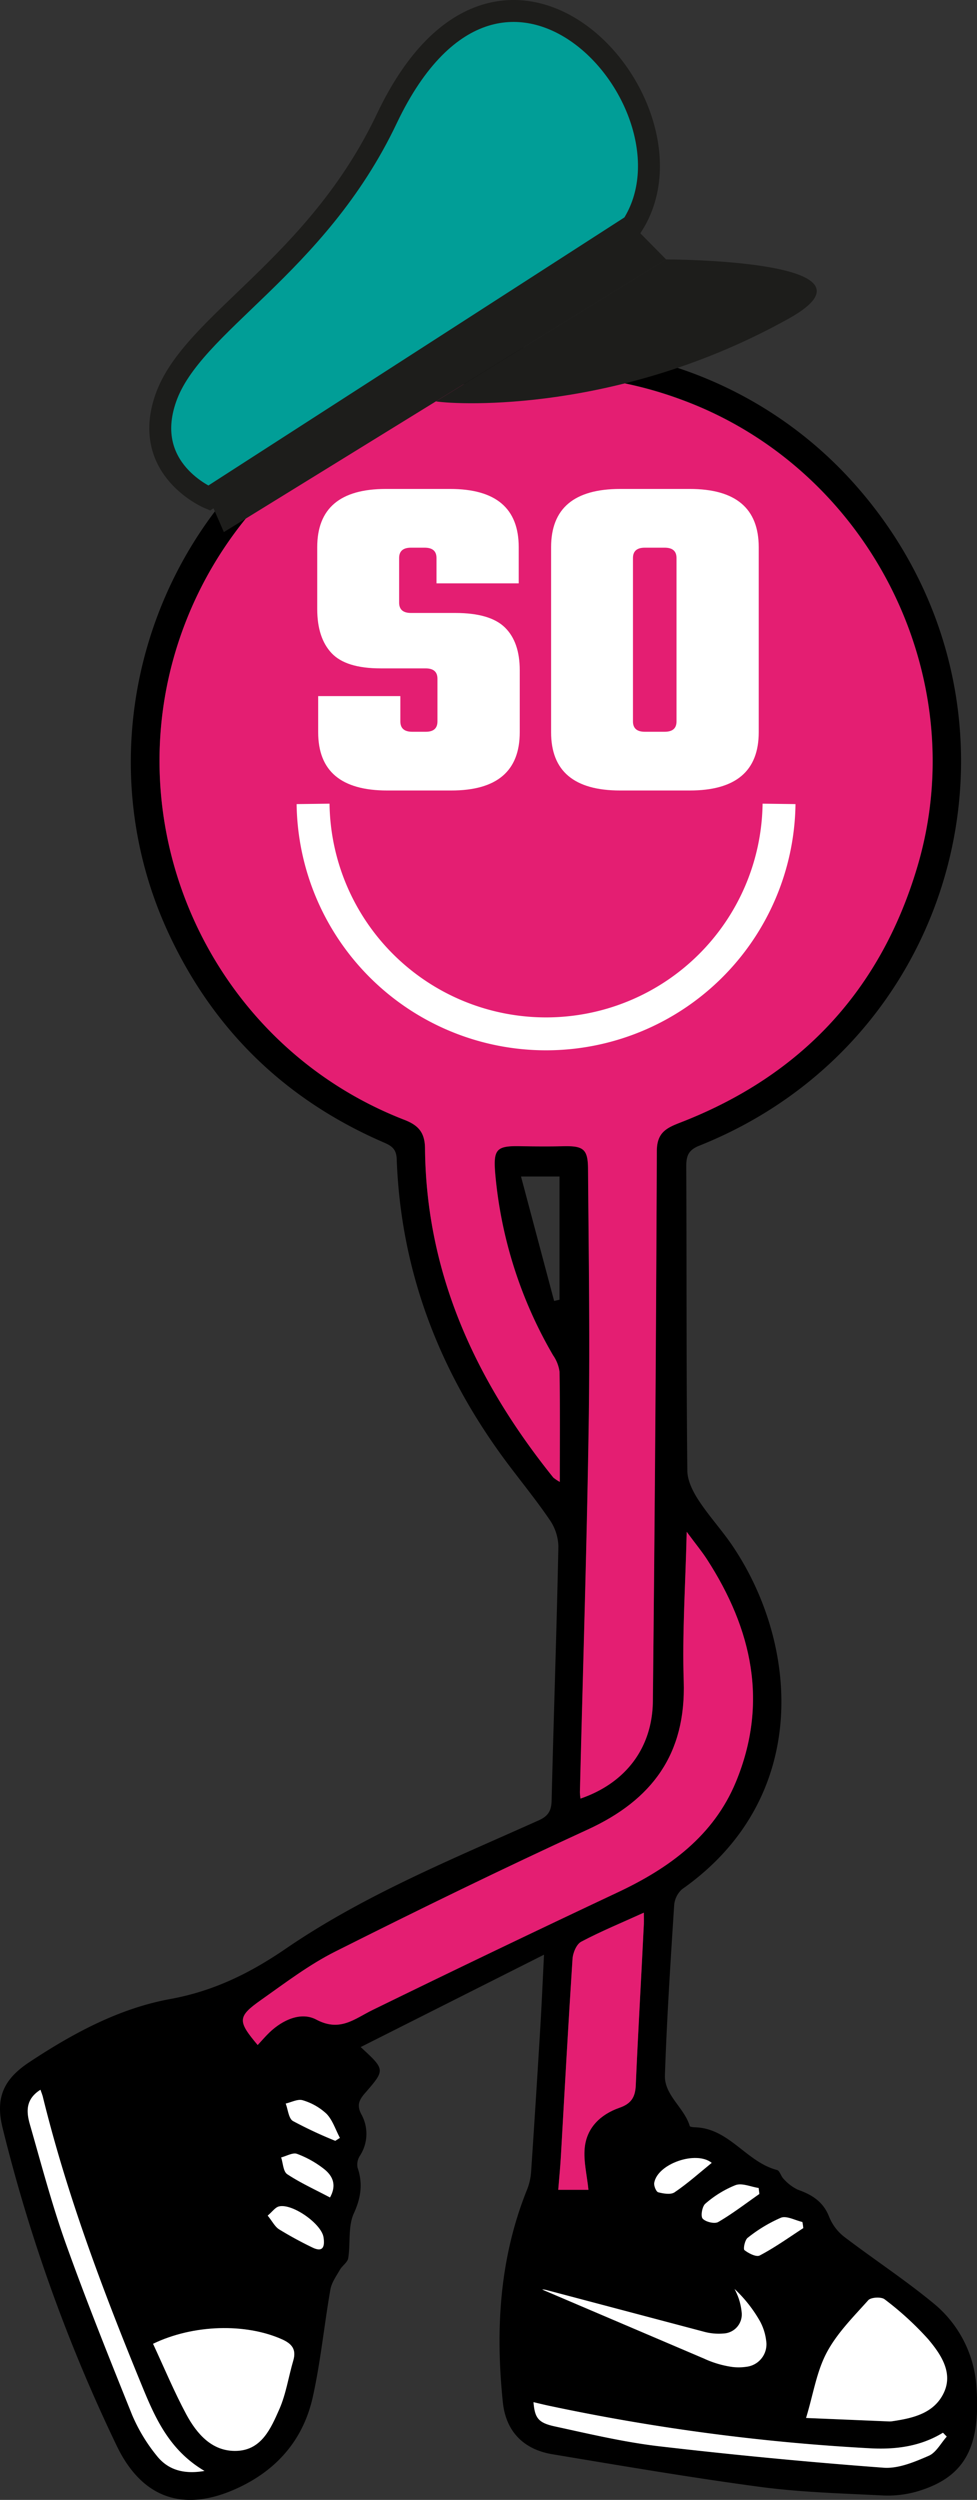 <svg id="Layer_1" data-name="Layer 1" xmlns="http://www.w3.org/2000/svg" viewBox="0 0 246.72 631.28"><rect x="0" y="0" width="246.72" height="631.28" fill="#333333" stroke="none"/><defs><style>.cls-1,.cls-2,.cls-3{fill-rule:evenodd;}.cls-2{fill:#e41e72;}.cls-3,.cls-5{fill:#fff;}.cls-4{fill:none;stroke:#fff;stroke-width:8.31px;}.cls-4,.cls-6{stroke-miterlimit:10;}.cls-6{fill:#019e97;stroke:#1d1d1b;stroke-width:5.54px;}.cls-7{fill:#1d1d1b;}</style></defs><path class="cls-1" d="M92.44,528.26C90.9,530,89.87,531.4,91.3,534a10.15,10.15,0,0,1-.41,10.37,4.14,4.14,0,0,0-.6,3c1.37,4,.89,7.55-.94,11.57-1.5,3.28-.82,7.52-1.41,11.29-.17,1.07-1.53,1.91-2.14,3-.91,1.58-2.07,3.2-2.37,4.93-1.57,9-2.46,18.2-4.44,27.13-2.29,10.3-8.51,17.9-18.15,22.61-13.68,6.68-24.61,3.56-31.27-10.09A412.69,412.69,0,0,1,.7,537.53c-1.95-7.72.15-12.45,6.71-16.79C18.38,513.49,30,507.18,43,504.8c10.95-2,20.09-6.5,29.15-12.7,19.81-13.57,42.06-22.61,63.85-32.4,2.4-1.07,3.23-2.37,3.3-5,.52-21.4,1.27-42.8,1.71-64.2a12.34,12.34,0,0,0-2.23-6.75c-3.51-5.16-7.5-10-11.21-15-16.72-22.63-26.38-47.82-27.39-76.09-.09-2.45-1.23-3.28-3.19-4.13C72,277.73,53.78,260,42.42,235.35,21.08,189,37.19,133.25,80,105c43.21-28.51,101-21.37,135.32,16.7,49.25,54.66,29.47,140.4-38.75,167.62-2.77,1.11-3.28,2.61-3.27,5.27.12,25.58,0,51.16.27,76.74,0,2.48,1.35,5.21,2.75,7.38,2.56,3.95,5.79,7.47,8.46,11.36,17,24.93,20.18,64-12.54,87a6.05,6.05,0,0,0-2,4.12c-.92,14.29-1.85,28.59-2.33,42.9-.16,5,4.89,8.14,6.27,12.78.08.25,1,.31,1.56.33,8.49.38,12.79,8.78,20.47,10.77.71.18,1,1.63,1.7,2.28a11.55,11.55,0,0,0,3.56,2.7c3.57,1.26,6.39,3,7.89,6.79a12.17,12.17,0,0,0,3.69,5c7.39,5.64,15.2,10.76,22.38,16.65a29.72,29.72,0,0,1,11.14,21.24c1.14,15.57-3.06,23-15,26.53a26.84,26.84,0,0,1-8.65,1c-10.27-.52-20.59-.79-30.77-2.14-17.61-2.35-35.14-5.35-52.68-8.27-7.27-1.22-11.73-5.76-12.49-13.15-1.89-18.33-.86-36.38,6.14-53.73a14.8,14.8,0,0,0,1-4.42q1.23-18.3,2.33-36.62c.34-5.64.58-11.29.93-18.23L91.08,516.93C97.24,522.61,97.28,522.65,92.44,528.26Zm48.88-181.87a9.51,9.51,0,0,0-1.62-4.15,110.07,110.07,0,0,1-14.6-45.69c-.56-6.48.24-7.3,6.71-7.13,3.47.09,6.95.12,10.43,0,5.14-.11,6.24.71,6.28,5.88.14,21.41.49,42.83.17,64.23-.47,31-1.46,62-2.22,93a13.35,13.35,0,0,0,.15,1.63c11.46-3.95,18.16-12.85,18.27-24.66q.62-69.43,1-138.89c0-4.66,2.48-5.82,5.9-7.15,30.51-11.82,50.67-33.39,59.93-64.76,14.21-48.12-12.4-100.46-59.63-117.8A97.77,97.77,0,0,0,46.73,157.47c-19.13,49.71,5.75,106.08,55.44,125.35,3.62,1.41,5.12,3.29,5.16,7.32.32,31.71,12.91,58.71,32.4,83a11.87,11.87,0,0,0,1.66,1.07C141.39,364.43,141.47,355.41,141.32,346.39ZM68.1,513.21c3.37-3.21,8-5.25,11.81-3.21,6,3.18,9.64-.21,14.25-2.46Q125,492.45,156.1,477.81c12.94-6.1,24.09-14.23,29.72-27.8,8.28-20,4.08-38.63-7.26-56.2-1.32-2.05-2.9-3.94-5.15-7-.31,13.46-1.15,25.62-.75,37.75.59,18.36-7.95,29.95-24.22,37.43-21.44,9.85-42.65,20.21-63.73,30.8-6.66,3.34-12.7,7.95-18.82,12.27-6,4.19-5.93,5.31-.82,11.34C66.21,515.2,67.11,514.16,68.1,513.21Zm78.67-22.9c-1.19.62-2.09,2.8-2.19,4.32-1.08,16.62-2,33.25-2.94,49.88-.15,2.61-.41,5.22-.67,8.45h7.63c-.38-3.76-1.26-7.19-.95-10.52.48-5.17,4-8.51,8.71-10.18,2.94-1,4.06-2.6,4.19-5.67.57-13.31,1.36-26.61,2-39.91.05-1.06,0-2.13,0-3.71C157,485.52,151.75,487.67,146.77,490.31Zm77.84,121.16a4.73,4.73,0,0,0,.83-.07c5.19-.77,10.43-2,12.88-7.13s-.77-9.81-3.93-13.57a77.75,77.75,0,0,0-11-10.07c-.84-.67-3.45-.53-4.13.23-3.74,4.18-7.86,8.29-10.46,13.17s-3.4,10.39-5.27,16.56ZM47.06,609.71c2.71,5,6.6,9.47,12.82,9.19s8.54-5.73,10.64-10.48c1.71-3.87,2.33-8.22,3.54-12.33.84-2.87-.4-4.28-2.94-5.4-9.14-4-22.23-3.76-32.47,1.17C41.5,598,44,604,47.06,609.71ZM7.56,536.5c2.87,10,5.52,20.09,9,29.88,5.23,14.62,11,29,16.81,43.45a42.88,42.88,0,0,0,6.19,10.27c2.7,3.43,6.55,4.82,12.08,3.87-9.34-5.51-12.8-14.19-16.31-22.77-9.57-23.38-18.43-47-24.49-71.61-.13-.51-.34-1-.64-1.88C6.35,530.15,6.67,533.39,7.56,536.5ZM219.7,618.25a526.3,526.3,0,0,1-80.93-10.71c-1.33-.28-2.66-.61-4.05-.94.34,3.94,1.13,5.2,5.37,6.12,8.68,1.89,17.38,3.95,26.18,5q28.33,3.3,56.81,5.43c3.74.29,7.82-1.43,11.43-3,1.87-.79,3.07-3.18,4.57-4.85l-1-1C232.43,617.8,226.19,618.6,219.7,618.25ZM131.57,297.1l8.36,31.42,1.36-.31V297.1ZM197.21,560a37.13,37.13,0,0,0-8.38,5.06c-.72.52-1.19,2.83-.83,3.12,1.05.82,3,1.81,3.85,1.35,3.82-2,7.39-4.56,11-6.91-.08-.51-.17-1-.26-1.54C200.8,560.69,198.67,559.47,197.21,560Zm-11.45-8.24a26.72,26.72,0,0,0-7.63,4.69c-.81.66-1.24,3.14-.69,3.77.75.84,3,1.39,3.93.86,3.61-2.1,6.95-4.68,10.39-7.08l-.18-1.51C189.62,552.22,187.4,551.2,185.76,551.79ZM70.48,563a94.69,94.69,0,0,0,8.4,4.58c2.85,1.39,3.13-.44,2.82-2.55-.5-3.41-7.85-8.6-11.23-7.81-1,.21-1.69,1.33-2.87,2.32C68.79,561,69.42,562.29,70.48,563Zm11.27-15.29A25.21,25.21,0,0,0,75,543.9c-1.07-.39-2.63.56-4,.9.48,1.45.52,3.56,1.53,4.23,3.3,2.18,6.94,3.83,10.81,5.88C85.17,551.6,83.87,549.32,81.75,547.66Zm.69-13.89a15,15,0,0,0-6-3.41c-1.22-.38-2.85.51-4.29.83.58,1.51.73,3.76,1.83,4.41a108.46,108.46,0,0,0,10.69,5l1.21-.74C84.73,537.8,84,535.38,82.44,533.77Zm82.77,17.47c-.12.75.5,2.21,1,2.35,1.33.34,3.18.67,4.15,0,3.27-2.24,6.24-4.91,9.34-7.43C175.79,543,166,546.41,165.21,551.24Z"/><path class="cls-2" d="M139.73,373.12c-19.49-24.27-32.08-51.27-32.4-83,0-4-1.54-5.91-5.16-7.32C52.48,263.55,27.6,207.18,46.73,157.47a97.77,97.77,0,0,1,125.33-56.54c47.23,17.34,73.84,69.68,59.63,117.8-9.26,31.37-29.42,52.94-59.93,64.76-3.42,1.33-5.88,2.49-5.9,7.15q-.24,69.45-1,138.89c-.11,11.81-6.81,20.71-18.27,24.66a13.35,13.35,0,0,1-.15-1.63c.76-31,1.75-62,2.22-93,.32-21.4,0-42.82-.17-64.23,0-5.17-1.14-6-6.28-5.88-3.48.08-7,.05-10.43,0-6.47-.17-7.27.65-6.71,7.13a110.07,110.07,0,0,0,14.6,45.69,9.51,9.51,0,0,1,1.62,4.15c.15,9,.07,18,.07,27.8A11.87,11.87,0,0,1,139.73,373.12Z"/><path class="cls-2" d="M65.07,516.42c1.14-1.22,2-2.26,3-3.21,3.37-3.21,8-5.25,11.81-3.21,6,3.18,9.64-.21,14.25-2.46Q125,492.45,156.1,477.81c12.94-6.1,24.09-14.23,29.72-27.8,8.28-20,4.08-38.63-7.26-56.2-1.32-2.05-2.9-3.94-5.15-7-.31,13.46-1.15,25.62-.75,37.75.59,18.36-7.95,29.95-24.22,37.43-21.44,9.85-42.65,20.21-63.73,30.8-6.66,3.34-12.7,7.95-18.82,12.27C59.94,509.27,60,510.39,65.07,516.42Z"/><path class="cls-2" d="M162.6,483c-5.61,2.55-10.85,4.7-15.83,7.34-1.19.62-2.09,2.8-2.19,4.32-1.08,16.62-2,33.25-2.94,49.88-.15,2.61-.41,5.22-.67,8.45h7.63c-.38-3.76-1.26-7.19-.95-10.52.48-5.17,4-8.51,8.71-10.18,2.94-1,4.06-2.6,4.19-5.67.57-13.31,1.36-26.61,2-39.91C162.65,485.62,162.6,484.55,162.6,483Z"/><path class="cls-3" d="M203.56,610.59l21.05.88a4.73,4.73,0,0,0,.83-.07c5.19-.77,10.43-2,12.88-7.13s-.77-9.81-3.93-13.57a77.75,77.75,0,0,0-11-10.07c-.84-.67-3.45-.53-4.13.23-3.74,4.18-7.86,8.29-10.46,13.17S205.43,604.42,203.56,610.59Z"/><path class="cls-3" d="M38.65,591.86C41.5,598,44,604,47.06,609.71c2.71,5,6.6,9.47,12.82,9.19s8.54-5.73,10.64-10.48c1.71-3.87,2.33-8.22,3.54-12.33.84-2.87-.4-4.28-2.94-5.4C62,586.66,48.89,586.93,38.65,591.86Z"/><path class="cls-3" d="M10.22,527.71c-3.87,2.44-3.55,5.68-2.66,8.79,2.87,10,5.52,20.09,9,29.88,5.23,14.62,11,29,16.81,43.45a42.88,42.88,0,0,0,6.19,10.27c2.7,3.43,6.55,4.82,12.08,3.87-9.34-5.51-12.8-14.19-16.31-22.77-9.57-23.38-18.43-47-24.49-71.61C10.73,529.08,10.52,528.59,10.22,527.71Z"/><path class="cls-3" d="M238.13,614.32c-5.7,3.48-11.94,4.28-18.43,3.93a526.3,526.3,0,0,1-80.93-10.71c-1.33-.28-2.66-.61-4.05-.94.34,3.94,1.13,5.2,5.37,6.12,8.68,1.89,17.38,3.95,26.18,5q28.33,3.3,56.81,5.43c3.74.29,7.82-1.43,11.43-3,1.87-.79,3.07-3.18,4.57-4.85Z"/><path class="cls-3" d="M202.63,561.11c-1.83-.42-4-1.64-5.42-1.08a37.13,37.13,0,0,0-8.38,5.06c-.72.52-1.19,2.83-.83,3.12,1.05.82,3,1.81,3.85,1.35,3.82-2,7.39-4.56,11-6.91C202.81,562.14,202.72,561.62,202.63,561.11Z"/><path class="cls-3" d="M191.58,552.52c-2-.3-4.18-1.32-5.82-.73a26.72,26.72,0,0,0-7.63,4.69c-.81.66-1.24,3.14-.69,3.77.75.84,3,1.39,3.93.86,3.61-2.1,6.95-4.68,10.39-7.08Z"/><path class="cls-3" d="M67.6,559.49c1.19,1.47,1.82,2.8,2.88,3.46a94.69,94.69,0,0,0,8.4,4.58c2.85,1.39,3.13-.44,2.82-2.55-.5-3.41-7.85-8.6-11.23-7.81C69.52,557.38,68.78,558.5,67.6,559.49Z"/><path class="cls-3" d="M83.33,554.91c1.84-3.31.54-5.59-1.58-7.25A25.21,25.21,0,0,0,75,543.9c-1.07-.39-2.63.56-4,.9.48,1.45.52,3.56,1.53,4.23C75.82,551.21,79.46,552.86,83.33,554.91Z"/><path class="cls-3" d="M85.83,539.86c-1.1-2.06-1.83-4.48-3.39-6.09a15,15,0,0,0-6-3.41c-1.22-.38-2.85.51-4.29.83.58,1.51.73,3.76,1.83,4.41a108.46,108.46,0,0,0,10.69,5Z"/><path class="cls-3" d="M179.73,546.17c-3.94-3.18-13.73.24-14.52,5.07-.12.75.5,2.21,1,2.35,1.33.34,3.18.67,4.15,0C173.66,551.36,176.63,548.69,179.73,546.17Z"/><path class="cls-3" d="M185.48,578a18.1,18.1,0,0,1,1.07,2.43,16.17,16.17,0,0,1,.76,3.68,4.82,4.82,0,0,1-4.59,5.15,14.22,14.22,0,0,1-5.07-.48l-39.48-10.45a4.82,4.82,0,0,0-1.27-.2c.21.1.41.21.63.3l40.21,17.15a25.47,25.47,0,0,0,7.24,2.14,13.15,13.15,0,0,0,3.49-.05,5.72,5.72,0,0,0,5-6.65,13.65,13.65,0,0,0-1.55-4.85A34.39,34.39,0,0,0,185.48,578Z"/><path class="cls-4" d="M196.73,203a58.84,58.84,0,0,1-117.67,0"/><path class="cls-5" d="M110.47,182.18V171.39c0-1.74-1-2.61-3-2.61H96.12q-8.78,0-12.39-3.85t-3.62-11.09V138.18q0-14.7,17.31-14.71h16.25q17.33,0,17.32,14.71v9.13H110.23v-6.4c0-1.74-1-2.61-3-2.61h-3.44q-3,0-3,2.61v11.27q0,2.61,3,2.61H115q8.77,0,12.51,3.67t3.74,10.79v15.66q0,14.72-17.32,14.71H97.78q-17.43,0-17.43-14.71v-9.13H101.1v6.4q0,2.61,3,2.61h3.44C109.48,184.79,110.47,183.92,110.47,182.18Z"/><path class="cls-5" d="M156.61,123.47h17.55q17.43,0,17.44,14.71v46.73q0,14.72-17.44,14.71H156.61q-17.45,0-17.44-14.71V138.18Q139.17,123.48,156.61,123.47Zm14.23,58.71V140.91c0-1.74-1-2.61-3-2.61h-5c-2,0-3,.87-3,2.61v41.27c0,1.74,1,2.61,3,2.61h5C169.85,184.79,170.84,183.92,170.84,182.18Z"/><path class="cls-6" d="M52.8,125.78s-17.24-7.17-10.95-25.21c6.61-19,38-33,55.86-70.68,29.32-61.63,81.23-3.1,62,27Z"/><polygon class="cls-7" points="52.8 125.78 56.53 134.37 168.21 65.51 159.68 56.86 52.8 125.78"/><path class="cls-7" d="M110.07,101.36c6,.92,46.54,2.85,89.13-20.92,26.7-14.91-31-14.93-31-14.93Z"/></svg>